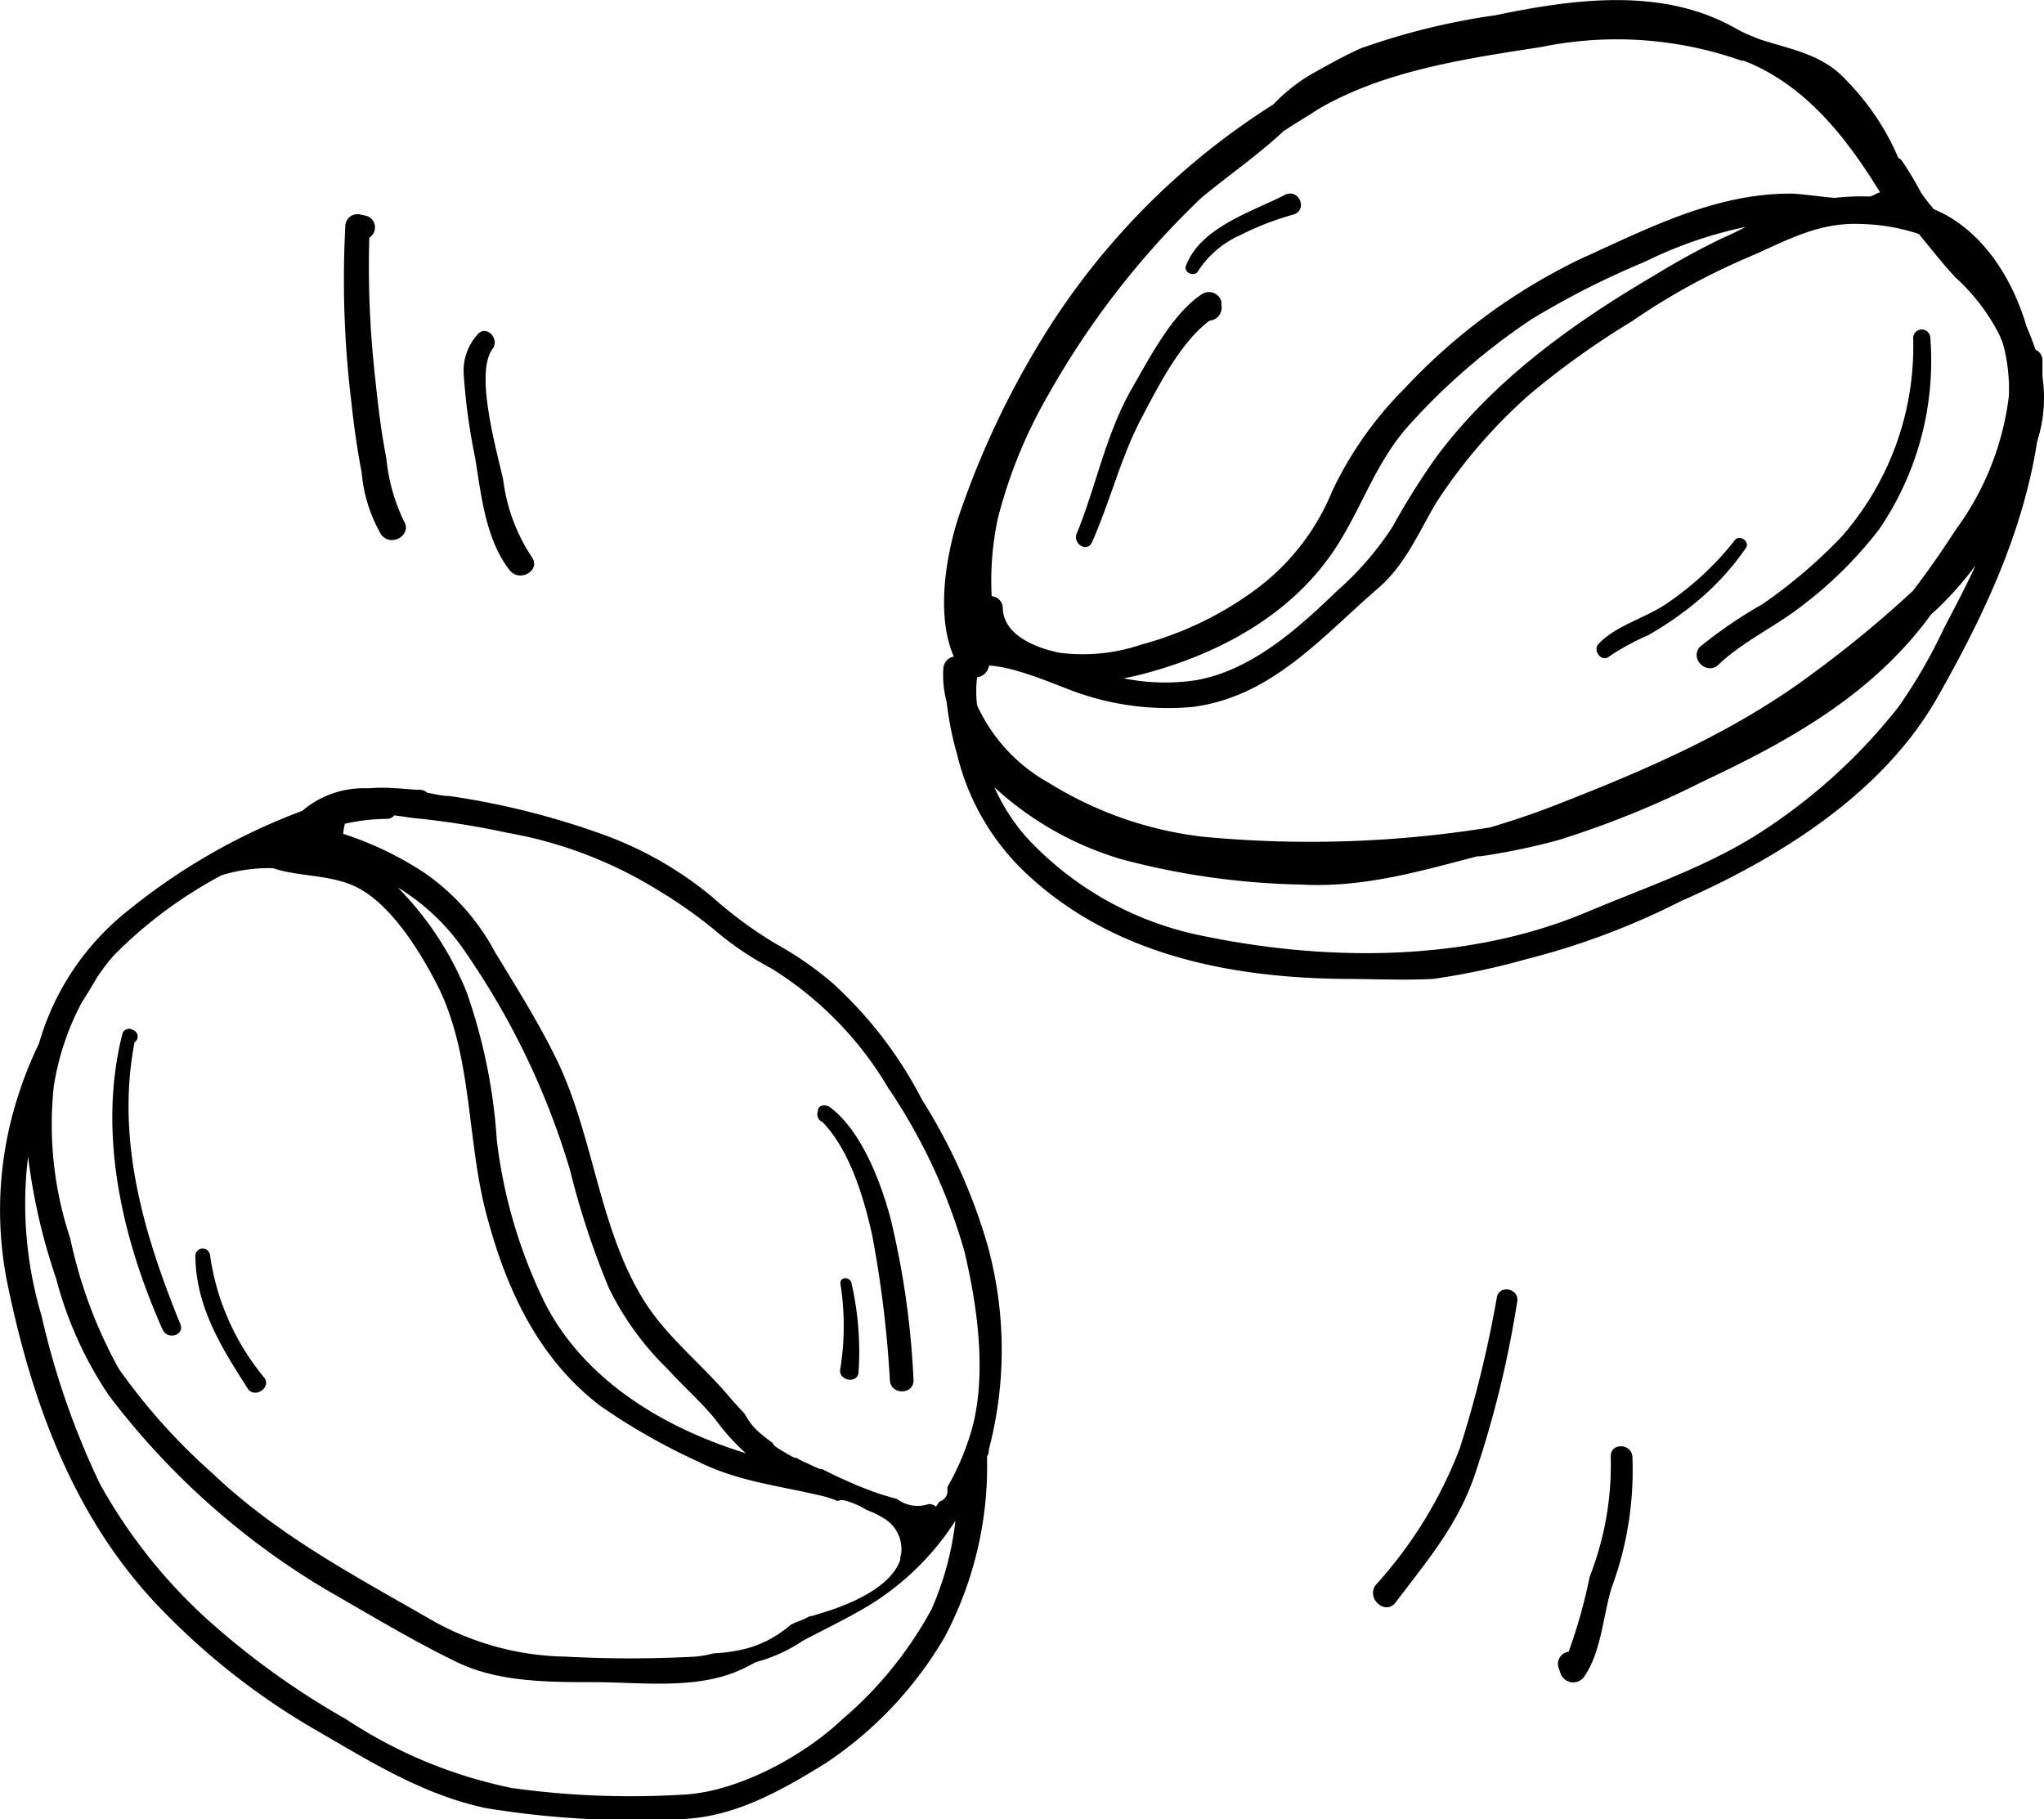 <svg xmlns="http://www.w3.org/2000/svg" viewBox="0 0 104.83 93.31"><g id="Layer_2" data-name="Layer 2"><g id="Object"><path d="M104.75,19.31c0-.28,0-.55,0-.82a.6.6,0,0,0-.36-.56c-.13-.4-.29-.8-.46-1.2-.75-2.55-2.34-5-4.75-6a9.16,9.16,0,0,1-.67-.87,15.72,15.72,0,0,0-1-1.66.65.65,0,0,0-.15-.1,12.87,12.87,0,0,0-2.62-3.93C93.48,2.75,91.81,2.54,90.21,2l-.59-.24c-.19-.09-.37-.17-.56-.28C85.32-.67,80.79-.07,76.71.78a35.34,35.34,0,0,0-6.92,1.7c-.88.39-1.79.91-2.63,1.38a9.13,9.13,0,0,0-1.86,1.5A37.17,37.17,0,0,0,53.35,17.53a44.81,44.81,0,0,0-4,8.44c-.77,2.08-1.42,5.46-.43,7.71a.08.08,0,0,1,0,0,.65.65,0,0,0-.54.63A5.27,5.27,0,0,0,48.55,36a16.61,16.61,0,0,0,.54,2.71A12.34,12.34,0,0,0,52.85,45c4.4,4,10.29,5.15,16.08,5.21,1.52,0,3,.08,4.57,0a36.4,36.4,0,0,0,4.73-1,38.21,38.21,0,0,0,8-3c5-2.2,10.34-5.51,13.14-10.45,2.41-4.25,4.38-8.46,5.11-13.12A7.35,7.35,0,0,0,104.75,19.31ZM67.61,5.6C71,3.61,75.24,3,79.05,2.41a19.24,19.24,0,0,1,10.26.7h0l.1,0,.36.14c3,1.31,5,3.93,6.65,6.61h0a2,2,0,0,0-.35.16.85.85,0,0,1-.19.06,11.86,11.86,0,0,0-1.79.07c-.9-.08-1.82-.22-2.27-.22-3.89,0-7.33,1.8-10.78,3.36a30.27,30.27,0,0,0-9,6.63,18.85,18.85,0,0,0-3.71,5.26,11.86,11.86,0,0,1-4.1,5.18,17.52,17.52,0,0,1-5.69,2.7,9.36,9.36,0,0,1-4.2.42c-1.19-.24-2.87-.89-2.91-2.28a.62.62,0,0,0-.57-.62,15.19,15.19,0,0,1,.32-4,24.81,24.81,0,0,1,2.59-6.34,43.25,43.25,0,0,1,7.85-10.1C63,9,64.45,8,65.75,6.8a.27.27,0,0,1,.08-.07C66.42,6.33,67,6,67.61,5.6Zm22,6c-.4.2-.79.41-1.2.58a38.64,38.64,0,0,0-3.57,1.95c-4.18,2.45-8.21,5.35-11.14,9.26A36.54,36.54,0,0,0,71.43,27a15.74,15.74,0,0,1-2.85,3.3c-2,1.93-4.36,4.06-7.19,4.58a10.64,10.64,0,0,1-3.77-.09c.29-.05.56-.11.81-.17,3.93-1,7.76-3,10.06-6.5,1.38-2.11,2.05-4.4,3.79-6.33a33.31,33.31,0,0,1,6.26-5.41,42.82,42.82,0,0,1,5.81-2.95A21.64,21.64,0,0,1,89.57,11.63ZM61.63,42.91a19.13,19.13,0,0,1-7.81-2.74,8.67,8.67,0,0,1-3.71-4,6.22,6.22,0,0,1,0-1.43.7.7,0,0,0,.61-.6c1.43.05,3.85,1.17,4.61,1.41a14,14,0,0,0,5.84.71c4.08-.54,6.59-3.57,9.51-6.09,1.41-1.22,2.06-2.84,3-4.42a27.2,27.2,0,0,1,4.7-5.46,42,42,0,0,1,5.33-3.82,33.91,33.91,0,0,1,5.87-3.24c2-.85,3.61-1.85,5.91-1.74a10.18,10.18,0,0,1,2.92.51c.62.75,1.21,1.51,1.88,2.23a10.3,10.3,0,0,1,2.24,2.92c.07.16.14.33.2.49a9,9,0,0,1,.3,2.66,14.51,14.51,0,0,1-2.72,6.86c-.71,1.1-1.44,2.15-2.2,3.14A57.16,57.16,0,0,1,93,34.52c-4,3-8.54,4.95-13.18,6.76-1.12.44-2.26.82-3.4,1.16A58,58,0,0,1,61.63,42.91Zm35.72-6.63a29,29,0,0,1-7.07,6.42c-2.69,1.74-5.92,2.83-8.87,4.07-6.23,2.64-13.63,2.56-20.16,1.14a16.75,16.75,0,0,1-8.64-5A10.12,10.12,0,0,1,51,40.38a16.52,16.52,0,0,0,6.51,3.69,38.45,38.45,0,0,0,9.26,1.3c3.14.17,6-.67,9-1.45l.15,0a33.22,33.22,0,0,0,4-.83,48.19,48.19,0,0,0,7.4-3C91.76,38,96,35.66,99,31.57l.06-.08.21-.18A17.68,17.68,0,0,0,101.32,29c-.5,1.1-1.08,2.18-1.63,3.24A26.64,26.64,0,0,1,97.35,36.28Z"/><path d="M61.64,15.09c-1.53,1-2.71,3.32-3.58,4.82-1.36,2.37-1.83,5-2.84,7.46-.21.53.55,1,.79.43.93-2.09,1.46-4.31,2.53-6.35.82-1.56,2-3.9,3.49-5a.68.68,0,0,0,.61-.82l0-.16A.66.66,0,0,0,61.64,15.09Z"/><path d="M60.82,13.64c-.13.36.49.6.64.24a5,5,0,0,1,2.17-1.83A14.9,14.9,0,0,1,66.35,11c.74-.24.26-1.37-.46-1C64.2,10.87,61.57,11.65,60.82,13.64Z"/><path d="M88.14,34.09c1.21-1.17,3-2,4.32-3.05a21,21,0,0,0,3.9-3.87A15.3,15.3,0,0,0,99,17.34a.44.44,0,0,0-.88,0,14.77,14.77,0,0,1-3.7,10.22,26.6,26.6,0,0,1-4,3.41,23.7,23.7,0,0,0-3.24,2.21C86.64,33.81,87.55,34.65,88.14,34.09Z"/><path d="M82.53,33.67a12.48,12.48,0,0,1,2-1.09,17,17,0,0,0,2.18-1.47,13.72,13.72,0,0,0,2.83-3c.23-.32-.32-.72-.56-.41a15.4,15.4,0,0,1-3.49,3.25c-1.09.75-2.58,1.11-3.5,2.07C81.66,33.35,82.14,34,82.53,33.67Z"/><path d="M50.64,63.84a29.22,29.22,0,0,0-3.35-7.43,21.18,21.18,0,0,0-4.55-5.95,17.25,17.25,0,0,0-2.86-2,21,21,0,0,1-3.3-2.41A18.7,18.7,0,0,0,31,42.83a40.25,40.25,0,0,0-7.94-2c-.37,0-.75-.1-1.15-.17a.57.57,0,0,0-.36-.15c-.43,0-.86-.07-1.29-.08a8.6,8.6,0,0,0-1.34,0l-.14,0a4.86,4.86,0,0,0-3.28,1.16,31.81,31.81,0,0,0-8.88,5.07A13.42,13.42,0,0,0,2,53.52,20.21,20.21,0,0,0,.88,56.36a19,19,0,0,0-.54,9.27c1.27,6.31,3.51,12.47,8.12,17.1A36,36,0,0,0,16,88.62c2.88,1.66,5.62,3.42,8.92,4.12a47,47,0,0,0,9.7.57c2.87,0,5.34-1.4,7.72-2.87A19.71,19.71,0,0,0,48.43,84a18.69,18.69,0,0,0,2.19-9.3.49.49,0,0,0,.09-.33A20.17,20.17,0,0,0,50.64,63.84ZM26.05,42.72a21.85,21.85,0,0,1,7.55,2.85,24.43,24.43,0,0,1,3,2.09,15.89,15.89,0,0,0,2.94,2,17.9,17.9,0,0,1,6,6.12,29.13,29.13,0,0,1,3.92,8.4c.65,2.73,1.13,6.09.45,8.87a13,13,0,0,1-1.32,3.22c0,.1,0,.2,0,.31a.61.61,0,0,1-.41.44l-.18.26a.49.49,0,0,0-.39-.13,1.75,1.75,0,0,1-1.61-.27,14,14,0,0,1-1.35-.42l-.71-.28-.2-.09c-.54-.23-1.07-.48-1.56-.73L42,75.33,41.28,75a3.74,3.74,0,0,1-.44-.23l-.1,0-.15-.08-.27-.15-.16-.1c-.15-.08-.29-.18-.43-.27L39.61,74c-.17-.12-.33-.25-.49-.38a3.33,3.33,0,0,1-.93-1.11c-.24-.25-.48-.51-.73-.8-1.37-1.65-3.11-3-4.29-4.78-2.45-3.74-2.68-8.59-4.62-12.58-.92-1.9-2.08-3.73-3.17-5.53a11.53,11.53,0,0,0-3.61-4.05,17,17,0,0,0-4.17-2,3,3,0,0,1,.09-.52A10.33,10.33,0,0,1,19.83,42a.46.46,0,0,0,.39-.18c.46.06.91.14,1.31.17A43,43,0,0,1,26.05,42.72ZM38.26,74.54c-4.17-1.28-8.21-3.69-10.27-7.62a25.9,25.9,0,0,1-2.51-8.43,28.45,28.45,0,0,0-1.55-7.61,16.39,16.39,0,0,0-3.53-5.36,11.12,11.12,0,0,1,3.48,3.33A39.31,39.31,0,0,1,29.23,60a42,42,0,0,0,2,6.07,14.92,14.92,0,0,0,3,4.14c.8.88,1.69,1.66,2.45,2.58a11.34,11.34,0,0,0,1.45,1.64Zm-21.71-32h.05v0Zm-5.18,2.35A8.29,8.29,0,0,1,14,44.53c1.38.46,3,.31,4.34,1,1.68.87,3.08,3.09,3.94,4.71,2,3.71,1.61,8.14,2.69,12.13,1,3.76,2.64,7.32,5.82,9.74a32.07,32.07,0,0,0,5,2.85c2,1,4,1.22,6.17,1.72a5.79,5.79,0,0,1,1,.31.61.61,0,0,1,.46,0,4.12,4.12,0,0,1,1,.44l.42.18h0a2.93,2.93,0,0,1,.39.21,1.84,1.84,0,0,1,1,1.73s0,0,0,.07h0l-.06.26c0,.05,0,.09,0,.13-.44,1.27-2.17,2.13-3.82,2.66l-.72.22h0l-.08,0-.34.17-.44.17-.19.09-.16.13a6.08,6.08,0,0,1-.54.39l-.15.09a4.49,4.49,0,0,1-.42.24l-.14.06a5,5,0,0,1-1.17.39,7.89,7.89,0,0,1-1.39.18,5.9,5.9,0,0,1-.95.17,61.65,61.65,0,0,1-6.66,0,14.39,14.39,0,0,1-7.08-2c-3.85-2.21-7.74-4.28-11-7.38A31.19,31.19,0,0,1,6.1,70.22a24.11,24.11,0,0,1-2.5-6.71,18.44,18.44,0,0,1-.84-7.8,13.64,13.64,0,0,1,1.41-4.25c.28-.45.56-.89.82-1.35A11.22,11.22,0,0,1,5.84,49,22.86,22.86,0,0,1,11.37,44.89ZM47.78,82.53a19.81,19.81,0,0,1-4.62,5.69c-2,1.89-5.39,3.71-8.15,3.83a44.09,44.09,0,0,1-8.75-.34,24.11,24.11,0,0,1-8.51-3.53,40.31,40.31,0,0,1-7.36-5.34,27.3,27.3,0,0,1-5.25-6.7,40.71,40.71,0,0,1-3-8.62,20.09,20.09,0,0,1-.7-8.2,30.77,30.77,0,0,0,1.44,6.26,19.5,19.5,0,0,0,2.71,6,38.93,38.93,0,0,0,11.21,10c2.2,1.26,4.41,2.6,6.69,3.7,2.09,1,4.68,1,7,1s5.12.39,7.37-.58a9,9,0,0,0,.88-.44,8.06,8.06,0,0,0,2.43-1.1c1.15-.61,2.31-1.16,3.42-1.83A13.89,13.89,0,0,0,49,78,15.55,15.55,0,0,1,47.78,82.53Z"/><path d="M8.34,68.2c.25.55,1.14.29.91-.28C7.37,63.3,5.94,58.46,6.9,53.46a.35.35,0,0,0,0-.59l-.11-.06a.36.36,0,0,0-.52.24C5,58.12,6.26,63.52,8.34,68.2Z"/><path d="M13.56,70.67a12.58,12.58,0,0,1-2.79-6.31.38.38,0,0,0-.75,0c0,2.6,1.31,4.72,2.66,6.82C13,71.78,13.94,71.2,13.56,70.67Z"/><path d="M42.18,57.55c1.42,1.45,2.16,4,2.56,5.85a57.44,57.44,0,0,1,.9,7.41c.06.77,1.27.73,1.21-.06a43.5,43.5,0,0,0-1.18-8.27c-.51-1.89-1.49-4.47-3.09-5.68-.18-.14-.53-.17-.63.1l0,.09A.43.43,0,0,0,42.18,57.55Z"/><path d="M43.1,65.83a13.86,13.86,0,0,1,0,4.36c-.15.61.85.82.93.22a15.79,15.79,0,0,0-.36-4.6C43.59,65.47,43.08,65.48,43.1,65.83Z"/><path d="M18.55,24.23a7.58,7.58,0,0,0,1,3.19c.52.68,1.63,0,1.15-.72a9.65,9.65,0,0,1-.89-3.22c-.28-1.42-.44-2.86-.59-4.29a50.93,50.93,0,0,1-.28-7,.62.62,0,0,0-.15-1.12L18.46,11a.62.62,0,0,0-.75.62,51.62,51.62,0,0,0,.31,9C18.15,21.83,18.31,23,18.55,24.23Z"/><path d="M26.14,29.25c.52.65,1.64,0,1.12-.7a9.22,9.22,0,0,1-1.45-3.92c-.27-1.3-1.5-5.47-.55-6.73.4-.54-.35-1.28-.78-.73a2.77,2.77,0,0,0-.7,2,31.8,31.8,0,0,0,.59,4.32C24.68,25.39,24.9,27.66,26.14,29.25Z"/><path d="M76.77,66.54a59,59,0,0,1-1.9,7.74,22.23,22.23,0,0,1-4.3,7c-.54.68.47,1.6,1,.92,1.59-2.11,3.09-3.84,4-6.36a53.44,53.44,0,0,0,2.23-9C78,66.1,76.9,65.85,76.77,66.54Z"/><path d="M82.61,74.75a15.66,15.66,0,0,1-1.08,6.12,27,27,0,0,1-1.08,3.85.63.63,0,0,0-.51.84l.09.26a.69.69,0,0,0,1.25.13c.85-1.28.92-3,1.37-4.5a17.32,17.32,0,0,0,1.07-6.75C83.65,74,82.55,74,82.61,74.75Z"/></g></g></svg>